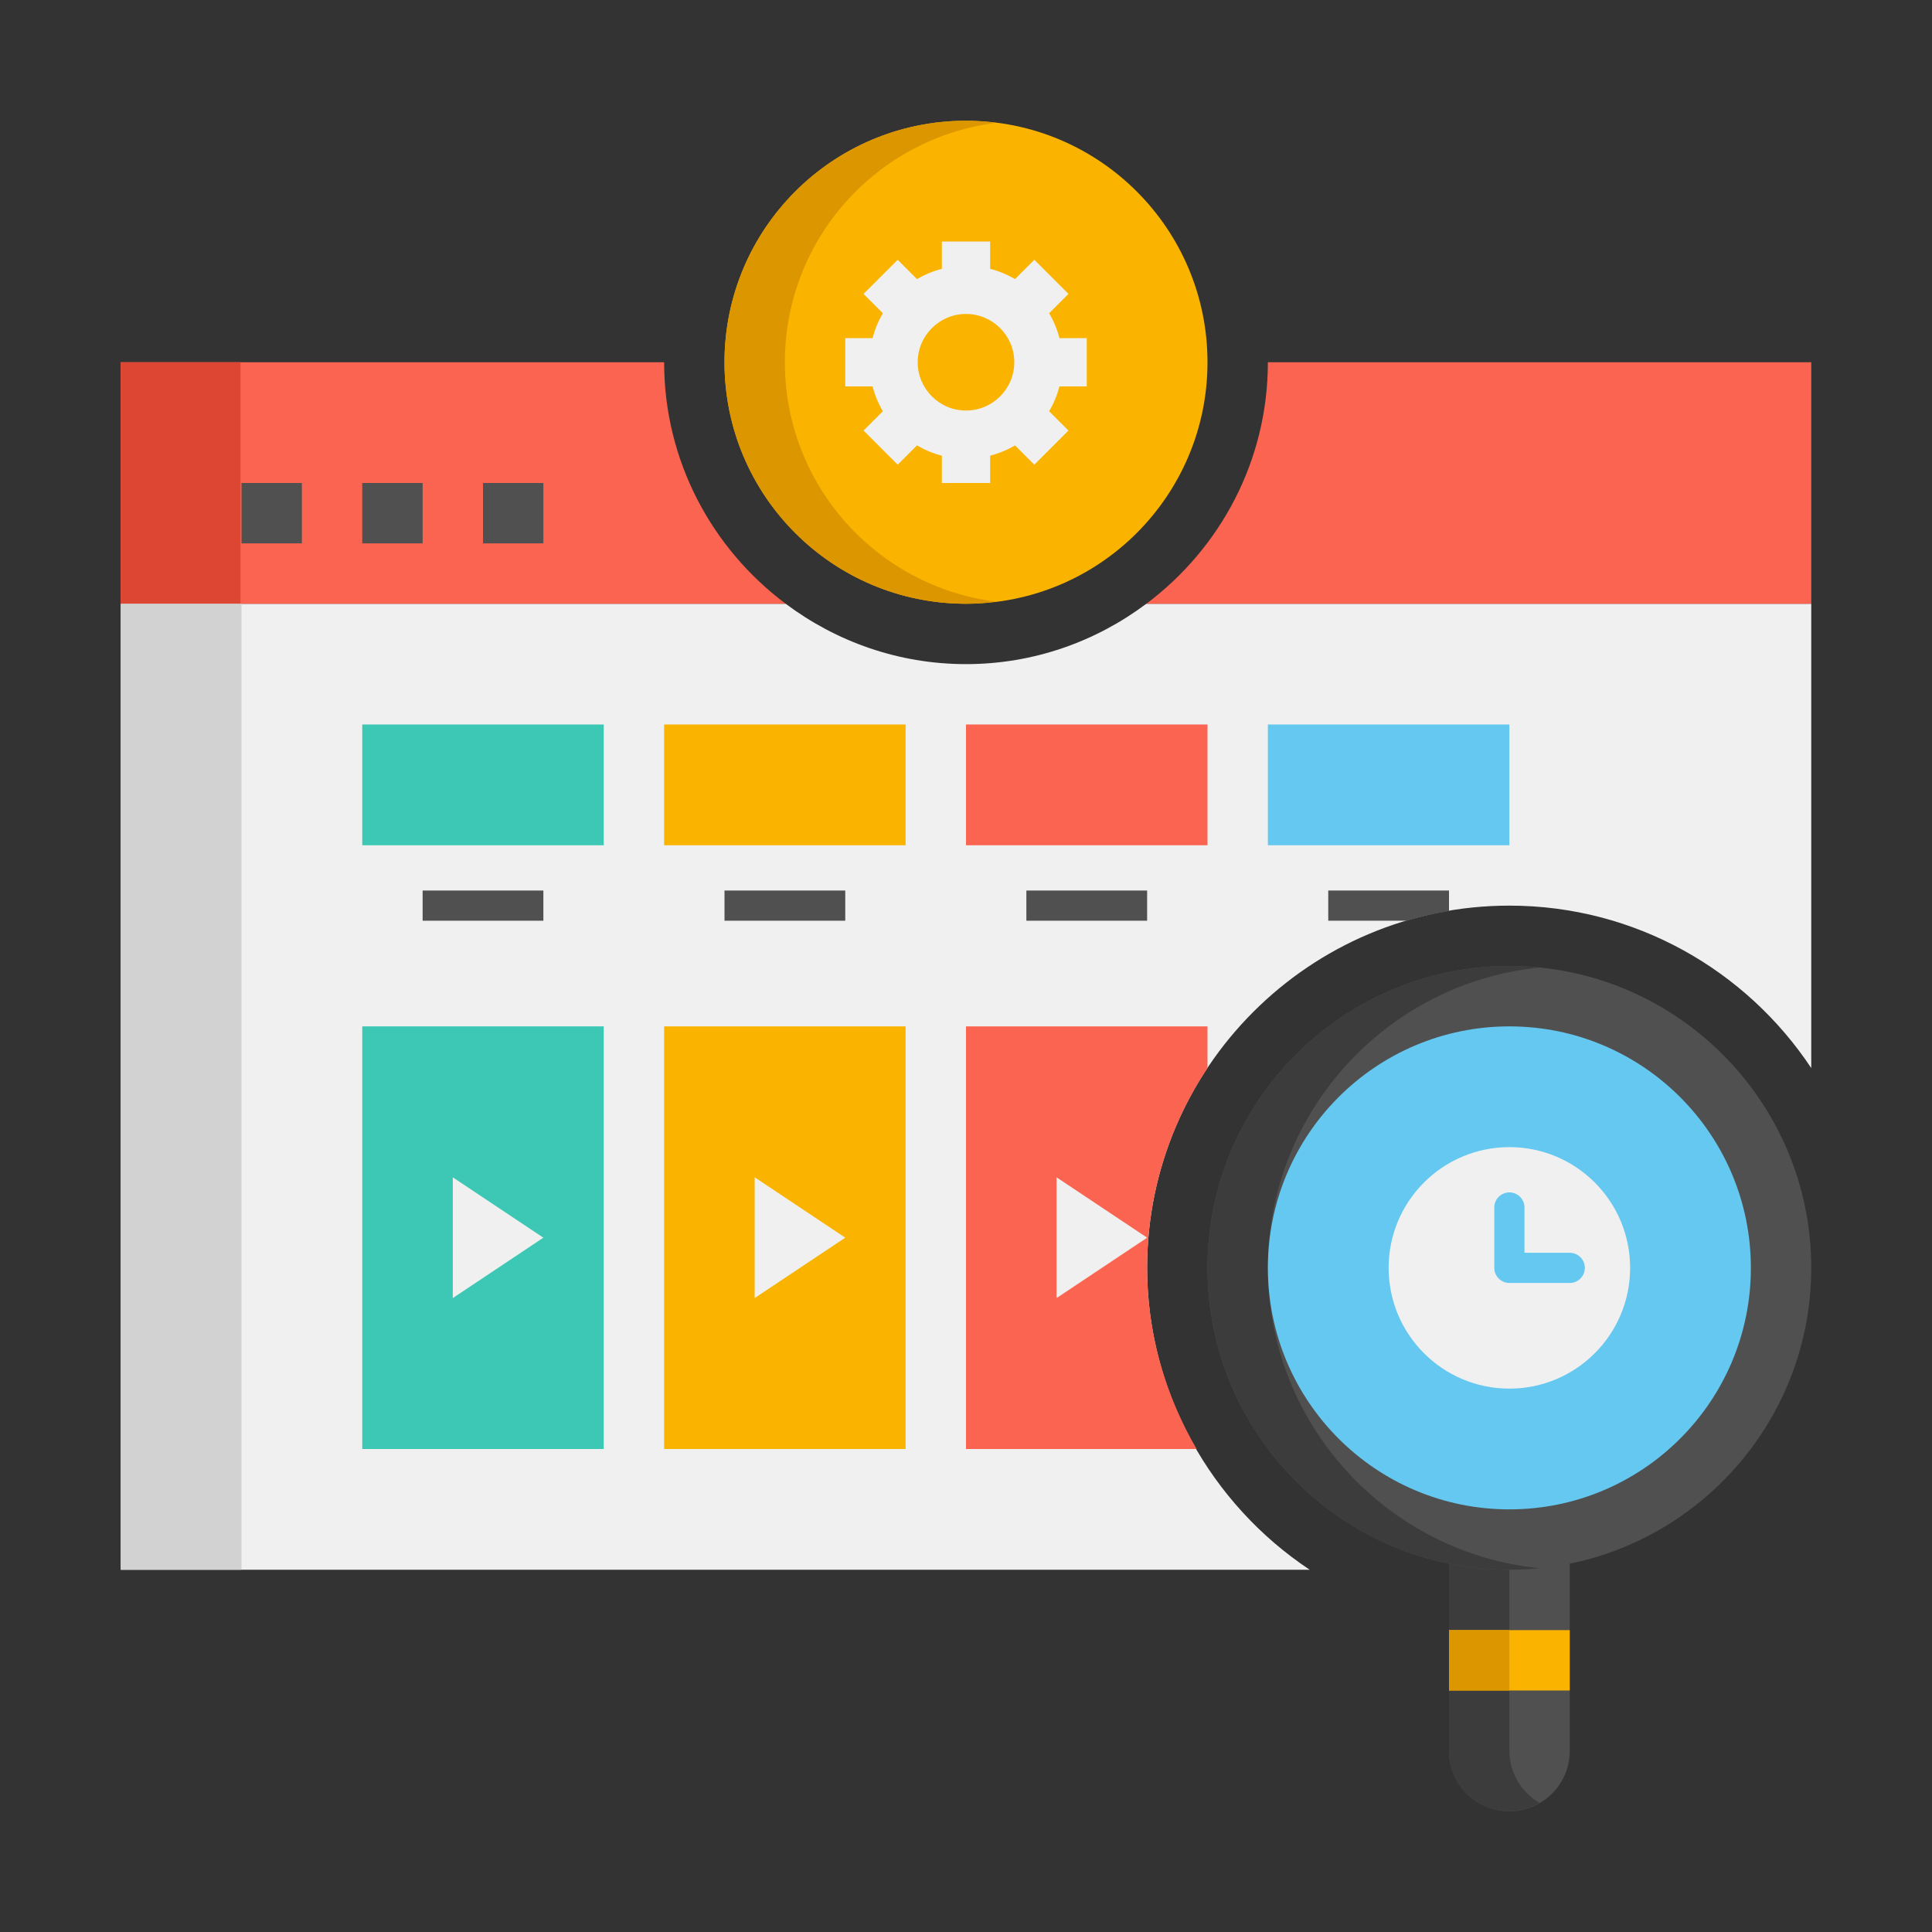 <svg enable-background="new 0 0 64 64" height="512" viewBox="0 0 64 64" width="512" xmlns="http://www.w3.org/2000/svg"><rect x="0" y="0" width="64" height="64" fill="#333333" stroke="none"/><g id="Icons"><g><g><path d="m38 42c0-6.617 5.383-12 12-12 4.172 0 7.849 2.142 10 5.381v-15.381h-22.026c-1.669 1.25-3.733 2-5.974 2s-4.305-.75-5.974-2h-22.026v32h39.385c-3.272-2.176-5.385-5.894-5.385-10z" fill="#f0f0f0"/></g><g><path d="m22 12h-18v8h22.026c-2.438-1.825-4.026-4.727-4.026-8z" fill="#fa6450"/></g><g><path d="m42 12c0 3.273-1.588 6.175-4.026 8h22.026v-8z" fill="#fa6450"/></g><g><path d="m4 12h3.967v8h-3.967z" fill="#dc4632"/></g><g><path d="m8 16h2v2h-2z" fill="#505050"/></g><g><path d="m12 16h2v2h-2z" fill="#505050"/></g><g><path d="m16 16h2v2h-2z" fill="#505050"/></g><g><path d="m4 20h4v32h-4z" fill="#d2d2d2"/></g><g><path d="m48 27.5h4v1h-4z" fill="#f0f0f0"/></g><g><path d="m50 60c1.105 0 2-.895 2-2v-8h-4v8c0 1.105.895 2 2 2z" fill="#505050"/></g><g><path d="m50 58v-8h-2v8c0 1.105.895 2 2 2 .366 0 .705-.106 1-.277-.595-.347-1-.985-1-1.723z" fill="#3c3c3c"/></g><g><path d="m48 54h4v2h-4z" fill="#fab400"/></g><g><path d="m48 54h2v2h-2z" fill="#dc9600"/></g><g><path d="m50 52c-5.514 0-10-4.486-10-10s4.486-10 10-10 10 4.486 10 10-4.486 10-10 10z" fill="#505050"/></g><g><path d="m42 42c0-5.177 3.954-9.446 9-9.949-.329-.033-.662-.051-1-.051-5.514 0-10 4.486-10 10s4.486 10 10 10c.338 0 .671-.018 1-.051-5.046-.503-9-4.772-9-9.949z" fill="#3c3c3c"/></g><g><circle cx="50" cy="42" fill="#64c8f0" r="8"/></g><g><path d="m50 46c-2.209 0-4-1.791-4-4s1.791-4 4-4 4 1.791 4 4-1.791 4-4 4z" fill="#f0f0f0"/></g><g><path d="m52 42.5h-2c-.276 0-.5-.224-.5-.5v-2c0-.276.224-.5.5-.5s.5.224.5.5v1.5h1.5c.276 0 .5.224.5.5s-.224.5-.5.5z" fill="#64c8f0"/></g><g><path d="m42 24h8v4h-8z" fill="#64c8f0"/></g><g><path d="m32 24h8v4h-8z" fill="#fa6450"/></g><g><path d="m22 24h8v4h-8z" fill="#fab400"/></g><g><path d="m12 24h8v4h-8z" fill="#3cc8b4"/></g><g><g><path d="m14 29.5h4v1h-4z" fill="#505050"/></g></g><g><g><path d="m24 29.5h4v1h-4z" fill="#505050"/></g></g><g><g><path d="m34 29.5h4v1h-4z" fill="#505050"/></g></g><g><path d="m44 30.5h2.592c.458-.136.929-.238 1.408-.319v-.681h-4z" fill="#505050"/></g><g><path d="m12 34h8v14h-8z" fill="#3cc8b4"/></g><g><path d="m22 34h8v14h-8z" fill="#fab400"/></g><g><path d="m38 42c0-2.445.739-4.72 2-6.619v-1.381h-8v14h7.639c-1.037-1.781-1.639-3.833-1.639-6z" fill="#fa6450"/></g><g><path d="m15 39v4l3-2z" fill="#f0f0f0"/></g><g><path d="m25 39v4l3-2z" fill="#f0f0f0"/></g><g><path d="m35 39v4l3-2z" fill="#f0f0f0"/></g><g><path d="m32 20c-4.418 0-8-3.582-8-8s3.582-8 8-8 8 3.582 8 8-3.582 8-8 8z" fill="#fab400"/></g><g><path d="m26 12c0-4.079 3.055-7.438 7-7.931-.328-.041-.661-.069-1-.069-4.418 0-8 3.582-8 8s3.582 8 8 8c.339 0 .672-.028 1-.069-3.945-.493-7-3.852-7-7.931z" fill="#dc9600"/></g><g><path d="m36 12.8v-1.6h-.905c-.076-.293-.191-.569-.341-.823l.64-.64-1.131-1.131-.64.64c-.254-.15-.53-.265-.823-.341v-.905h-1.6v.905c-.293.076-.569.191-.823.341l-.64-.64-1.131 1.131.64.64c-.15.254-.265.53-.341.823h-.905v1.6h.905c.076.293.191.569.341.823l-.64.64 1.131 1.131.64-.64c.254.15.53.265.823.341v.905h1.6v-.905c.293-.076.569-.191.823-.341l.64.64 1.131-1.131-.64-.64c.15-.254.265-.53.341-.823zm-4 .8c-.882 0-1.6-.718-1.6-1.6s.718-1.6 1.6-1.6 1.6.718 1.6 1.6-.718 1.6-1.6 1.6z" fill="#f0f0f0"/></g></g></g></svg>